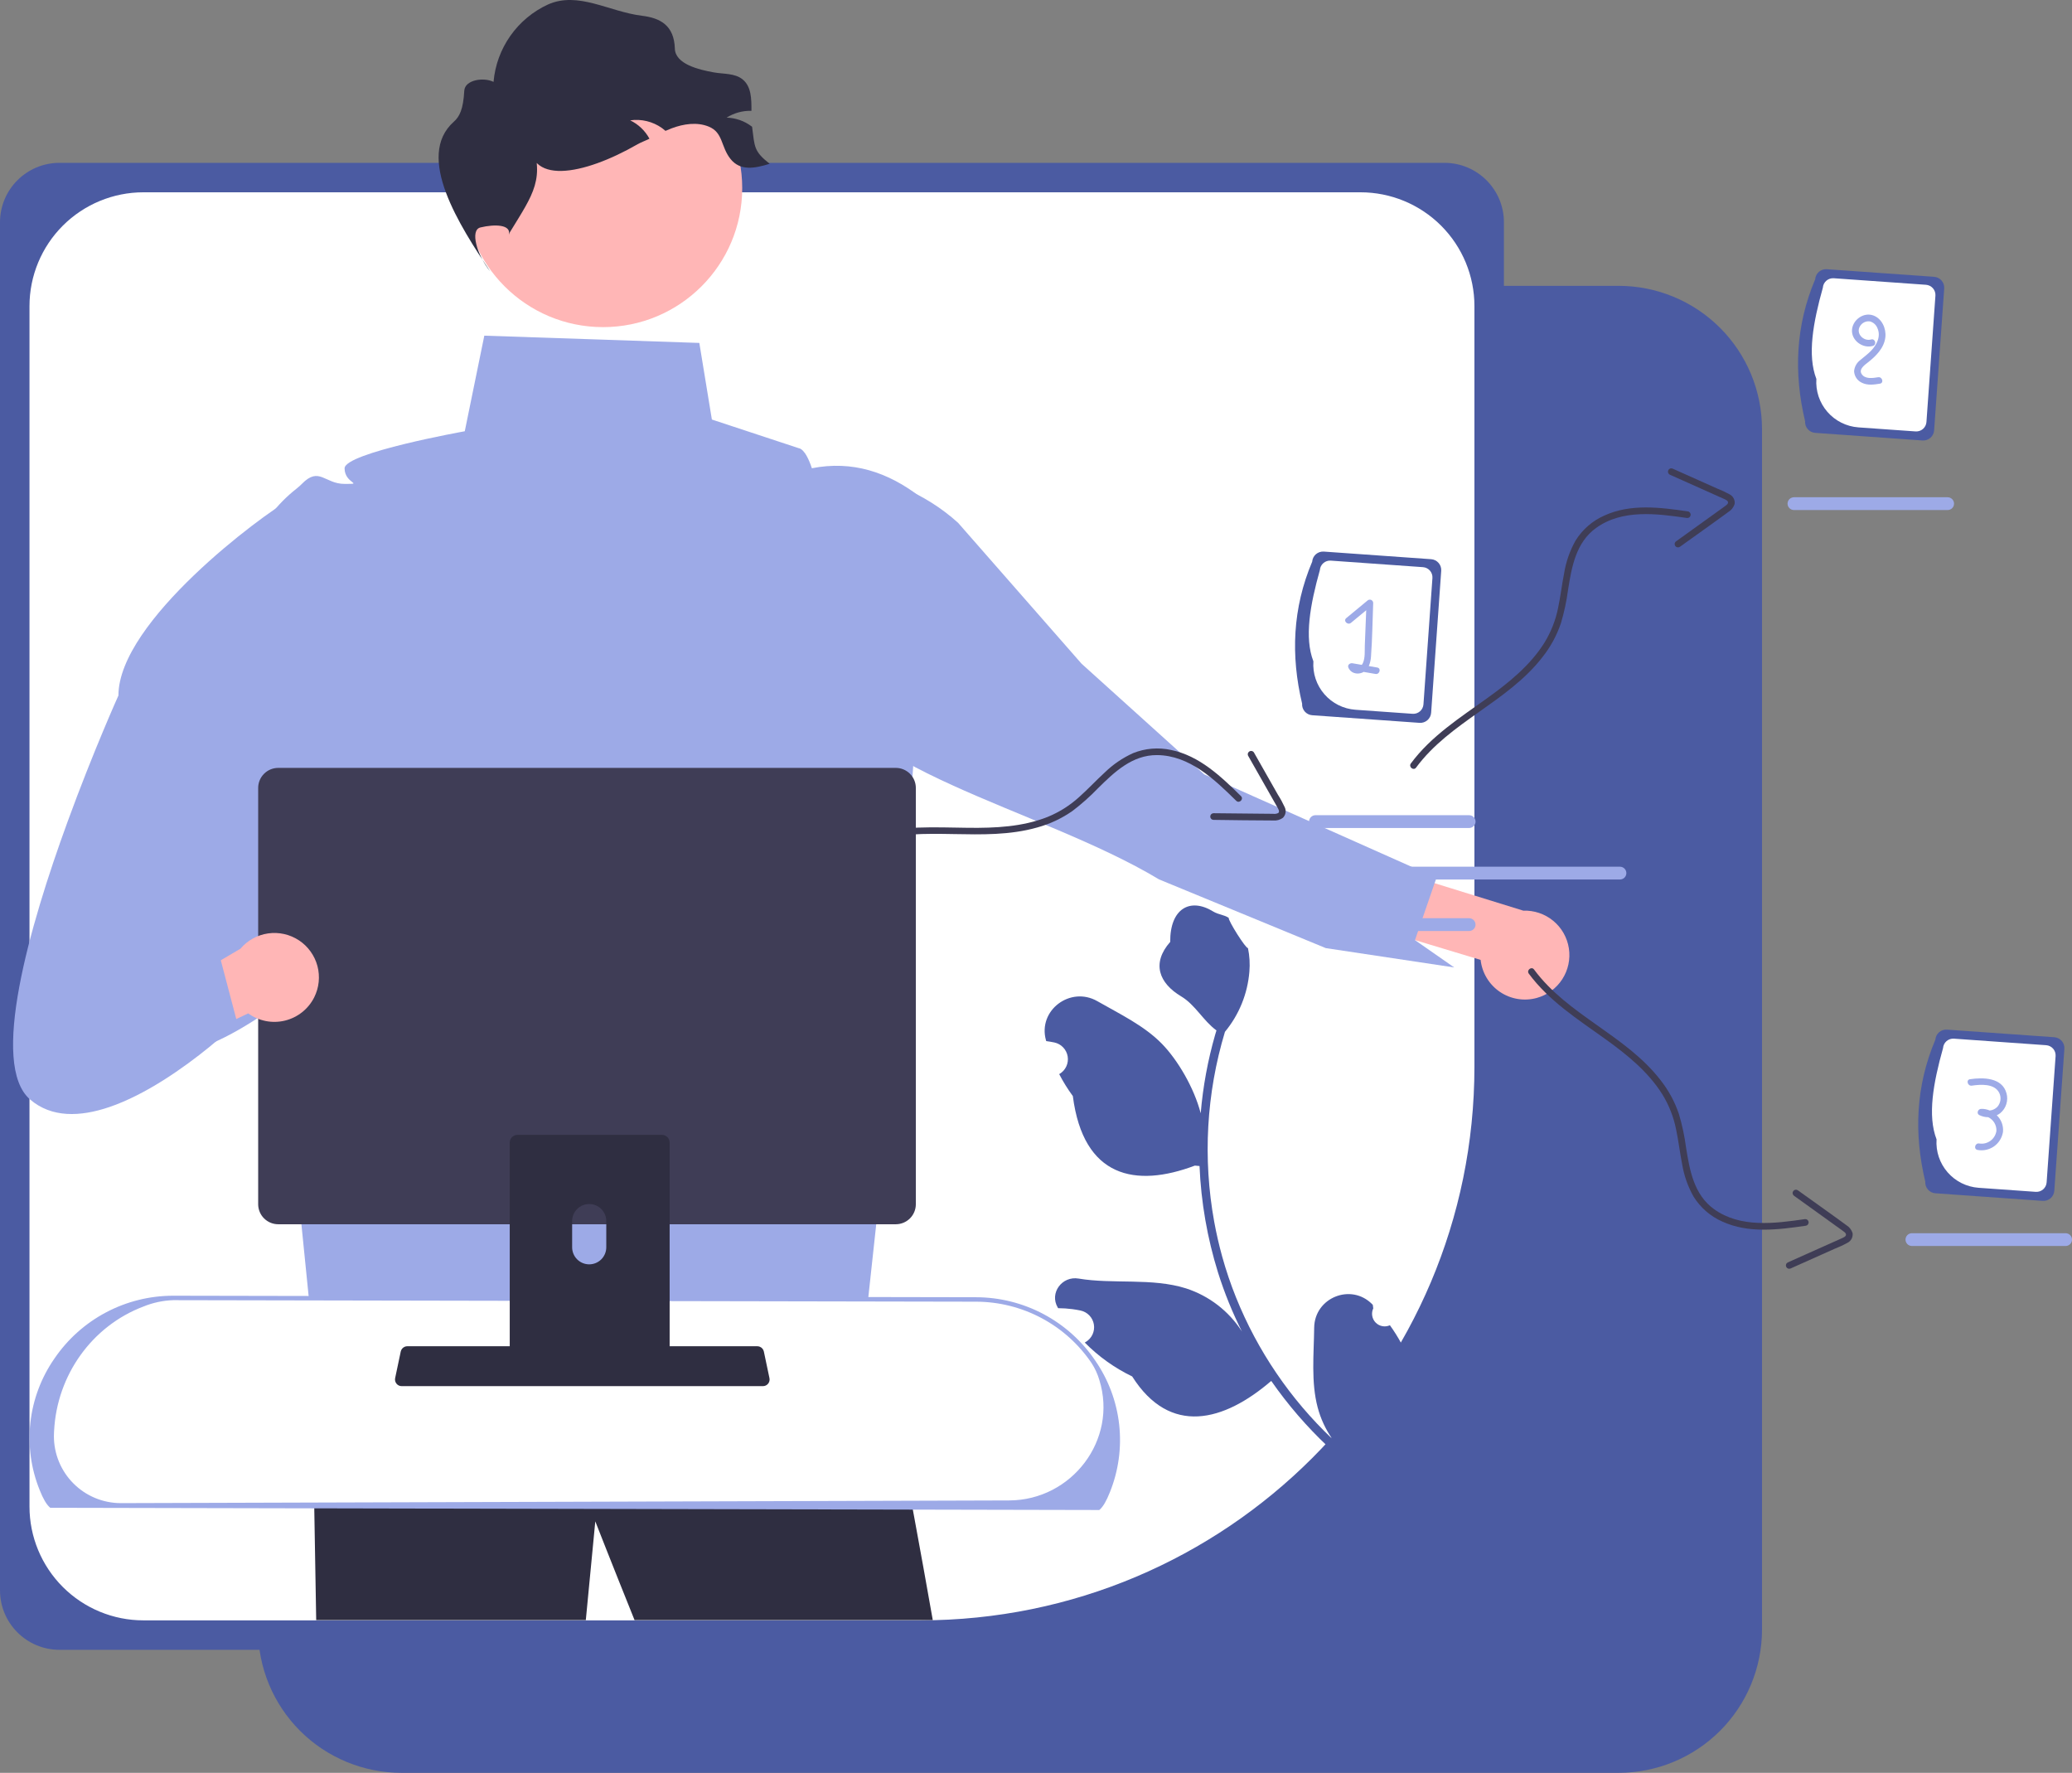 <svg width="263" height="225" viewBox="0 0 263 225" fill="none" xmlns="http://www.w3.org/2000/svg">
<rect x="0" y="0" width="263" height="225" fill="#808080" stroke="none"/>
<g clip-path="url(#clip0_46_208)">
<path d="M205.451 36.278H187.581V188.462C187.581 190.849 187.11 193.214 186.196 195.42C185.281 197.626 183.94 199.63 182.25 201.318C180.56 203.007 178.553 204.346 176.345 205.26C174.137 206.174 171.77 206.644 169.379 206.644H32.759V206.818C32.759 209.206 33.23 211.57 34.144 213.776C35.059 215.982 36.4 217.986 38.09 219.675C39.78 221.363 41.787 222.702 43.995 223.616C46.203 224.53 48.57 225 50.961 225H205.451C207.841 225 210.208 224.53 212.416 223.616C214.625 222.702 216.631 221.363 218.322 219.675C220.012 217.986 221.352 215.982 222.267 213.776C223.182 211.57 223.653 209.206 223.653 206.818V54.461C223.653 52.073 223.182 49.708 222.267 47.502C221.352 45.297 220.012 43.292 218.322 41.604C216.631 39.915 214.625 38.576 212.416 37.662C210.208 36.749 207.841 36.278 205.451 36.278Z" fill="#4B5BA2"/>
<path d="M183.339 20.667H7.555C3.383 20.667 0 24.046 0 28.214V201.842C0 206.01 3.383 209.389 7.555 209.389H183.339C187.511 209.389 190.894 206.01 190.894 201.842V28.214C190.894 24.046 187.511 20.667 183.339 20.667Z" fill="#4B5BA2"/>
<path d="M18.202 24.406C14.367 24.406 10.69 25.928 7.978 28.636C5.267 31.345 3.743 35.019 3.743 38.849V191.207C3.743 195.037 5.267 198.711 7.978 201.419C10.69 204.128 14.367 205.65 18.202 205.65H116.801C155.654 205.65 187.15 174.187 187.15 135.377V38.849C187.15 35.019 185.627 31.345 182.916 28.636C180.204 25.928 176.527 24.406 172.692 24.406H18.202Z" fill="white"/>
<path d="M195.071 126.654C194.282 126.872 193.454 126.917 192.645 126.784C191.837 126.652 191.066 126.346 190.388 125.887C189.709 125.428 189.139 124.827 188.716 124.126C188.292 123.425 188.027 122.64 187.937 121.827L160.94 113.683L161.359 105.67L193.353 115.577C194.735 115.528 196.087 115.987 197.154 116.867C198.22 117.747 198.926 118.987 199.137 120.353C199.349 121.718 199.052 123.114 198.303 124.275C197.554 125.436 196.404 126.283 195.071 126.654Z" fill="#FFB6B6"/>
<path d="M104.179 85.319C101.445 83.041 105.448 71.746 104.369 68.473C104.304 68.275 104.243 68.076 104.185 67.876C104.063 67.454 104.09 67.002 104.262 66.598L114.409 61.83C117.053 62.909 119.489 64.439 121.608 66.351L137.283 84.235L152.855 98.284L159.688 101.327L182.331 111.415L182.096 112.091L182.094 112.093L179.605 119.313L179.605 119.317L184.584 122.784L168.284 120.331L157.504 115.889L147.124 111.613C131.798 102.4 106.582 97.624 104.179 85.319Z" fill="#9DAAE7"/>
<path d="M176.422 168.196C176.123 168.332 175.789 168.373 175.466 168.313C175.142 168.253 174.846 168.095 174.615 167.861C174.384 167.627 174.232 167.328 174.177 167.004C174.122 166.68 174.169 166.348 174.31 166.051C174.288 165.887 174.272 165.769 174.249 165.605C174.223 165.578 174.196 165.551 174.17 165.524C171.491 162.81 166.857 164.691 166.81 168.503C166.768 171.886 166.399 175.405 167.251 178.623C167.628 180.046 168.25 181.392 169.088 182.602C163.781 177.565 159.62 171.448 156.888 164.664C156.204 162.961 155.616 161.221 155.126 159.453C154.726 158.002 154.391 156.538 154.12 155.058C152.66 147.029 153.128 138.768 155.484 130.954C157.274 128.789 158.356 126.128 158.584 123.33C158.67 122.323 158.609 121.309 158.404 120.319C158.159 120.456 155.866 116.813 155.965 116.493C155.386 116.092 154.632 116.079 154.026 115.703C151.007 113.838 148.499 115.379 148.536 119.541C146.139 122.259 147.118 124.782 149.931 126.46C151.721 127.528 152.716 129.543 154.406 130.777C154.354 130.955 154.297 131.13 154.245 131.308C153.307 134.569 152.691 137.914 152.406 141.295C151.554 138.013 149.454 134.488 147.475 132.467C145.22 130.163 142.138 128.697 139.288 127.066C135.865 125.108 131.706 128.225 132.765 132.022C132.775 132.059 132.785 132.095 132.796 132.132C133.14 132.178 133.483 132.236 133.823 132.306C134.252 132.396 134.644 132.614 134.946 132.93C135.249 133.246 135.449 133.647 135.52 134.078C135.592 134.51 135.53 134.953 135.345 135.35C135.16 135.747 134.859 136.078 134.482 136.301L134.443 136.324C134.949 137.295 135.528 138.227 136.176 139.111C137.511 149.46 144.121 150.777 151.665 147.935C151.864 147.953 152.059 147.974 152.257 147.988C152.449 152.579 153.239 157.125 154.606 161.512C155.42 164.097 156.442 166.613 157.662 169.033L157.614 168.95C155.954 166.379 153.456 164.46 150.543 163.517C146.233 162.154 141.258 163.008 136.902 162.27C134.805 161.914 133.18 164.109 134.257 165.941C134.274 165.971 134.291 166 134.309 166.029C134.915 166.032 135.521 166.073 136.123 166.152C136.467 166.198 136.81 166.256 137.15 166.326C137.579 166.416 137.97 166.634 138.273 166.95C138.576 167.267 138.776 167.667 138.847 168.099C138.918 168.53 138.857 168.974 138.672 169.37C138.486 169.767 138.186 170.098 137.808 170.321L137.77 170.344C137.742 170.36 137.718 170.374 137.69 170.39C139.434 172.159 141.47 173.615 143.708 174.693C148.509 182.271 155.34 180.438 161.356 175.263L161.36 175.261C163.458 178.276 165.863 181.065 168.538 183.583L180.354 178.853C180.344 178.705 180.327 178.554 180.313 178.407C179.247 178.914 178.122 179.288 176.965 179.522C177.411 178.096 177.853 176.662 178.299 175.237C178.31 175.209 178.32 175.18 178.328 175.151C178.552 174.423 178.782 173.698 179.006 172.97L179.006 172.969C178.353 171.274 177.485 169.67 176.422 168.196L176.422 168.196Z" fill="#4B5BA2"/>
<path d="M111.476 178.583L111.34 178.414C110.951 175.908 111.476 178.583 111.476 178.583Z" fill="#2F2E41"/>
<path d="M118.397 205.614H80.543C77.602 198.311 75.561 193.087 75.561 193.087C75.561 193.087 75.065 198.204 74.358 205.614H40.135C39.815 185.477 39.367 164.801 39.219 158.234L104.907 159.696L111.44 167.973C111.462 168.111 111.485 168.263 111.513 168.435C111.777 170.117 115.334 188.169 118.397 205.614Z" fill="#2F2E41"/>
<path d="M117.823 63.984L117.817 63.973C117.608 63.586 117.272 63.282 116.866 63.114C112.71 59.892 108.159 58.424 103.052 59.428C102.216 56.9 101.436 56.9 101.436 56.9L90.359 53.245L88.766 43.524L61.474 42.601L58.994 54.733C58.994 54.733 43.739 57.464 43.739 59.439C43.739 61.415 46.282 61.415 43.739 61.415C41.197 61.415 40.516 59.157 38.315 61.415C38.127 61.604 37.928 61.783 37.719 61.951C37.694 61.974 37.666 61.993 37.64 62.016C35.153 63.97 33.199 66.518 31.957 69.425C30.715 72.332 30.226 75.505 30.535 78.651L35.227 125.277L40.236 175.03L108.781 177.88L113.372 135.543L118.041 65.102C118.083 64.716 118.007 64.327 117.823 63.984Z" fill="#9DAAE7"/>
<path d="M5.302 189.02C5.693 190.003 6.088 190.724 6.487 191.08L139.424 191.362C139.822 191.006 140.217 190.286 140.609 189.302C145.258 177.618 136.487 164.947 123.9 164.923L22.018 164.73C9.448 164.706 0.659 177.351 5.302 189.02Z" fill="white"/>
<path d="M139.532 191.645L139.423 191.645L6.379 191.362L6.298 191.29C5.884 190.92 5.472 190.211 5.04 189.124C3.939 186.406 3.533 183.457 3.858 180.542C4.184 177.628 5.23 174.841 6.903 172.431C8.573 169.972 10.821 167.959 13.45 166.567C16.078 165.175 19.008 164.448 21.983 164.448H22.018L123.9 164.641C126.886 164.647 129.825 165.383 132.461 166.784C135.096 168.186 137.348 170.211 139.02 172.682C140.691 175.099 141.735 177.892 142.058 180.811C142.381 183.73 141.973 186.684 140.871 189.406C140.438 190.493 140.027 191.202 139.612 191.573L139.532 191.645ZM15.369 190.772L128.088 190.43C136.045 190.406 141.898 182.734 139.54 175.143C139.317 174.384 138.985 173.661 138.553 172.998C136.932 170.603 134.75 168.641 132.195 167.283C129.641 165.924 126.793 165.211 123.899 165.206L22.017 165.012H21.983C20.69 165.055 19.414 165.328 18.216 165.817C11.635 168.304 7.234 174.557 6.868 181.576C6.864 181.666 6.859 181.755 6.854 181.845C6.797 182.958 6.96 184.072 7.333 185.123C7.706 186.173 8.283 187.14 9.031 187.968C9.779 188.796 10.682 189.469 11.69 189.948C12.698 190.427 13.79 190.703 14.905 190.761C15.059 190.768 15.214 190.772 15.369 190.772Z" fill="#9DAAE7"/>
<path d="M165.278 89.302C163.822 83.194 164.064 77.177 166.558 71.283C166.584 70.918 166.754 70.579 167.03 70.339C167.307 70.1 167.667 69.98 168.032 70.005L181.655 70.971C182.02 70.997 182.36 71.167 182.6 71.443C182.84 71.719 182.96 72.079 182.935 72.444L181.655 90.463C181.628 90.827 181.458 91.167 181.182 91.406C180.905 91.646 180.545 91.766 180.18 91.741L166.557 90.775C166.192 90.749 165.852 90.579 165.612 90.303C165.372 90.026 165.252 89.666 165.278 89.302Z" fill="#4B5BA2"/>
<path d="M166.709 83.933C165.544 80.923 166.289 76.784 167.532 72.349C167.557 72.008 167.716 71.69 167.975 71.466C168.234 71.241 168.571 71.129 168.913 71.152L180.621 71.982C180.963 72.007 181.281 72.166 181.506 72.425C181.73 72.683 181.843 73.02 181.819 73.362L180.68 89.396C180.656 89.738 180.496 90.056 180.237 90.28C179.978 90.504 179.641 90.617 179.299 90.593L172.046 90.079C170.523 89.969 169.106 89.261 168.106 88.109C167.105 86.957 166.603 85.455 166.709 83.933Z" fill="white"/>
<path d="M174.815 84.719C174.457 84.658 174.1 84.596 173.742 84.535C173.907 84.146 174.002 83.732 174.023 83.311C174.192 81.055 174.209 78.779 174.3 76.519C174.297 76.436 174.271 76.356 174.224 76.288C174.177 76.22 174.111 76.167 174.035 76.135C173.958 76.104 173.874 76.095 173.793 76.11C173.712 76.125 173.636 76.163 173.576 76.22C172.678 76.963 171.78 77.706 170.882 78.449C170.461 78.797 171.064 79.393 171.481 79.048C172.126 78.514 172.77 77.981 173.415 77.448C173.356 78.928 173.297 80.409 173.237 81.89C173.209 82.6 173.296 83.463 173.004 84.131C172.964 84.221 172.912 84.306 172.85 84.382C172.454 84.314 172.058 84.246 171.662 84.178C171.377 84.129 171.015 84.367 171.141 84.699C171.413 85.421 172.217 85.649 172.905 85.371C172.966 85.343 173.025 85.312 173.081 85.276L174.59 85.535C175.123 85.627 175.352 84.811 174.815 84.719Z" fill="#9DAAE7"/>
<path d="M244.377 149.973C242.921 143.864 243.163 137.848 245.656 131.954C245.683 131.589 245.853 131.25 246.129 131.01C246.406 130.771 246.766 130.65 247.131 130.676L260.754 131.641C261.119 131.668 261.459 131.838 261.699 132.114C261.939 132.39 262.059 132.75 262.034 133.115L260.754 151.133C260.727 151.498 260.557 151.837 260.281 152.077C260.004 152.317 259.644 152.437 259.279 152.411L245.656 151.446C245.291 151.42 244.951 151.25 244.711 150.973C244.471 150.697 244.351 150.337 244.377 149.973Z" fill="#4B5BA2"/>
<path d="M245.808 144.604C244.643 141.594 245.388 137.454 246.631 133.02C246.656 132.679 246.815 132.361 247.074 132.136C247.333 131.912 247.67 131.799 248.012 131.823L259.72 132.653C260.062 132.678 260.38 132.837 260.605 133.095C260.829 133.354 260.942 133.691 260.918 134.033L259.779 150.067C259.755 150.409 259.595 150.726 259.336 150.951C259.078 151.175 258.74 151.288 258.398 151.264L251.145 150.75C249.622 150.64 248.205 149.932 247.205 148.779C246.204 147.627 245.702 146.126 245.808 144.604Z" fill="white"/>
<path d="M253.451 141.547C253.607 141.474 253.754 141.385 253.89 141.281C254.253 140.982 254.522 140.584 254.663 140.136C254.804 139.687 254.812 139.208 254.686 138.755C254.136 136.739 251.722 136.727 250.056 136.969C249.518 137.047 249.746 137.863 250.281 137.786C251.404 137.622 253.167 137.49 253.771 138.715C253.909 139.003 253.958 139.326 253.912 139.641C253.866 139.957 253.727 140.252 253.513 140.489C253.257 140.745 252.92 140.905 252.559 140.942C252.21 140.79 251.83 140.719 251.449 140.735C251.057 140.754 250.838 141.324 251.236 141.524C251.587 141.699 251.975 141.79 252.368 141.791C252.694 141.948 252.967 142.198 253.151 142.509C253.335 142.82 253.423 143.179 253.404 143.54C253.367 143.786 253.281 144.022 253.152 144.236C253.023 144.449 252.854 144.635 252.653 144.783C252.452 144.93 252.224 145.037 251.982 145.097C251.74 145.157 251.488 145.168 251.242 145.131L251.231 145.129C250.699 145.022 250.471 145.838 251.006 145.946C251.724 146.081 252.466 145.925 253.069 145.514C253.672 145.102 254.087 144.468 254.223 143.751C254.23 143.712 254.236 143.673 254.242 143.634C254.276 143.249 254.222 142.862 254.085 142.5C253.948 142.139 253.732 141.813 253.451 141.547Z" fill="#9DAAE7"/>
<path d="M229.122 53.464C227.666 47.355 227.909 41.339 230.402 35.445C230.428 35.08 230.598 34.741 230.875 34.501C231.151 34.262 231.511 34.141 231.877 34.167L245.5 35.132C245.865 35.159 246.204 35.329 246.444 35.605C246.684 35.881 246.804 36.241 246.779 36.606L245.499 54.624C245.473 54.989 245.303 55.328 245.026 55.568C244.75 55.808 244.389 55.928 244.024 55.903L230.401 54.937C230.036 54.911 229.696 54.741 229.457 54.465C229.217 54.188 229.096 53.828 229.122 53.464Z" fill="#4B5BA2"/>
<path d="M230.553 48.095C229.388 45.085 230.133 40.946 231.376 36.511C231.401 36.17 231.56 35.852 231.819 35.627C232.078 35.403 232.416 35.29 232.757 35.314L244.465 36.144C244.807 36.169 245.125 36.328 245.35 36.586C245.575 36.845 245.687 37.182 245.664 37.524L244.525 53.558C244.5 53.9 244.341 54.218 244.082 54.442C243.823 54.666 243.485 54.779 243.143 54.755L235.891 54.241C234.368 54.131 232.95 53.423 231.95 52.27C230.949 51.118 230.447 49.617 230.553 48.095Z" fill="white"/>
<path d="M237.753 40.026C236.553 39.61 235.218 40.558 235.082 41.788C234.928 43.181 236.428 44.281 237.727 43.902C238.249 43.75 238.027 42.932 237.502 43.086C236.55 43.363 235.534 42.336 236.081 41.418C236.206 41.197 236.395 41.018 236.623 40.907C236.852 40.795 237.109 40.755 237.36 40.793C237.574 40.852 237.77 40.961 237.934 41.109C238.098 41.258 238.225 41.443 238.305 41.65C238.772 42.701 238.217 43.769 237.481 44.533C237.061 44.969 236.569 45.308 236.117 45.705C235.897 45.871 235.714 46.081 235.581 46.322C235.447 46.563 235.365 46.829 235.341 47.103C235.353 47.411 235.449 47.711 235.619 47.968C235.789 48.226 236.026 48.433 236.305 48.565C237.027 48.937 237.849 48.819 238.618 48.695C239.155 48.609 238.927 47.793 238.393 47.879C237.72 47.987 236.714 48.151 236.288 47.45C235.923 46.851 236.675 46.324 237.084 46.005C238.113 45.203 239.154 44.168 239.309 42.805C239.435 41.688 238.867 40.413 237.753 40.026Z" fill="#9DAAE7"/>
<path d="M31.017 122.507L37.729 125.527C34.574 128.083 29.768 131.523 25.062 133.115L17.584 128.021C14.799 117.292 16.505 106.236 19.853 96.887C21.707 91.692 24.167 86.733 27.181 82.112C26.872 78.966 27.361 75.793 28.603 72.886C29.844 69.979 31.799 67.431 34.285 65.477C34.314 65.454 34.339 65.434 34.364 65.412C36.842 67.559 38.865 70.178 40.316 73.116C41.767 76.053 42.618 79.251 42.817 82.521L42.967 84.993L43.266 89.864L44.026 102.302L35.014 116.299L31.017 122.507Z" fill="#9DAAE7"/>
<path d="M50.327 175.611C50.406 175.709 50.505 175.788 50.619 175.842C50.733 175.897 50.857 175.925 50.983 175.924H96.843C96.969 175.924 97.092 175.896 97.206 175.842C97.319 175.788 97.418 175.709 97.498 175.612C97.576 175.515 97.633 175.401 97.662 175.279C97.692 175.157 97.694 175.031 97.668 174.908L96.956 171.53C96.927 171.392 96.863 171.264 96.771 171.157C96.68 171.05 96.562 170.968 96.431 170.918C96.335 170.88 96.234 170.861 96.131 170.861H51.692C51.589 170.861 51.488 170.88 51.392 170.918C51.261 170.968 51.144 171.05 51.052 171.157C50.96 171.264 50.896 171.392 50.867 171.53L50.155 174.908C50.13 175.031 50.132 175.157 50.162 175.279C50.192 175.4 50.248 175.514 50.327 175.611Z" fill="#2F2E41"/>
<path d="M32.77 99.995V152.838C32.771 153.511 33.039 154.157 33.516 154.633C33.992 155.109 34.639 155.377 35.313 155.378H113.705C114.38 155.377 115.026 155.109 115.503 154.633C115.979 154.157 116.247 153.511 116.248 152.838V99.995C116.246 99.322 115.978 98.677 115.501 98.202C115.025 97.726 114.379 97.459 113.705 97.458H35.313C34.639 97.459 33.993 97.726 33.517 98.202C33.04 98.677 32.772 99.322 32.77 99.995Z" fill="#3F3D56"/>
<path d="M64.701 145.01V173.951H84.998V145.01C84.998 144.802 84.932 144.599 84.808 144.431C84.685 144.264 84.511 144.14 84.312 144.079C84.218 144.048 84.12 144.032 84.021 144.034H65.681C65.421 144.033 65.172 144.136 64.989 144.318C64.805 144.501 64.701 144.75 64.701 145.009V145.01ZM72.622 154.954C72.627 154.384 72.858 153.839 73.264 153.437C73.669 153.035 74.218 152.81 74.789 152.81C75.36 152.81 75.908 153.035 76.314 153.437C76.719 153.839 76.95 154.384 76.955 154.954V158.312C76.953 158.884 76.723 159.432 76.317 159.836C75.911 160.239 75.361 160.466 74.789 160.466C74.216 160.466 73.666 160.239 73.26 159.836C72.854 159.432 72.625 158.884 72.622 158.312V154.954Z" fill="#2F2E41"/>
<path d="M76.547 41.518C86.302 41.518 94.21 33.618 94.21 23.873C94.21 14.129 86.302 6.229 76.547 6.229C66.791 6.229 58.883 14.129 58.883 23.873C58.883 33.618 66.791 41.518 76.547 41.518Z" fill="#FFB6B6"/>
<path d="M97.696 20.787C95.791 21.377 93.956 21.725 92.717 20.165C91.479 18.605 91.802 16.82 89.96 16.068C88.473 15.459 86.755 15.72 85.255 16.286C84.988 16.385 84.727 16.497 84.471 16.609C84.328 16.485 84.185 16.367 84.029 16.255C82.859 15.423 81.413 15.071 79.991 15.273C81.03 15.774 81.886 16.59 82.436 17.604C81.926 17.859 81.378 18.049 80.887 18.331C74.141 22.205 66.639 23.765 67.251 17.299C69.293 22.67 67.706 24.585 64.712 29.49L64.594 29.776C64.893 28.489 62.793 28.428 60.978 28.868C59.638 29.193 60.506 32.314 62.223 34.463C58.383 28.688 52.632 19.87 57.605 15.447C58.339 14.794 58.799 13.874 58.931 11.518C59.009 10.121 61.389 9.771 62.646 10.393C62.828 8.292 63.563 6.277 64.776 4.552C65.989 2.827 67.638 1.454 69.554 0.57C73.4 -1.139 77.311 1.491 81.49 2C83.809 2.283 85.567 3.216 85.66 6.171C85.722 8.14 88.691 8.845 90.632 9.193C91.865 9.41 93.252 9.28 94.236 10.057C95.374 10.958 95.387 12.543 95.381 14.066C94.266 14.035 93.168 14.335 92.226 14.931C93.379 14.96 94.494 15.351 95.412 16.049C95.43 16.06 95.446 16.073 95.462 16.087C95.798 18.648 95.661 19.189 97.696 20.787Z" fill="#2F2E41"/>
<path d="M110.435 106.82C117.337 104.678 124.726 106.995 131.666 105.017C133.262 104.581 134.771 103.873 136.126 102.925C137.282 102.049 138.368 101.084 139.372 100.039C141.46 97.976 143.727 95.811 146.864 95.834C150.994 95.866 154.165 98.93 156.918 101.637C157.307 102.019 157.907 101.421 157.517 101.038C154.988 98.551 152.255 95.928 148.654 95.186C147.038 94.828 145.353 94.968 143.818 95.587C142.488 96.191 141.272 97.022 140.225 98.041C139.117 99.057 138.094 100.163 136.97 101.163C135.797 102.229 134.445 103.081 132.977 103.681C129.795 104.946 126.305 105.099 122.922 105.062C118.674 105.016 114.325 104.727 110.21 106.004C109.691 106.165 109.912 106.983 110.435 106.82Z" fill="#3F3D56"/>
<path d="M158.432 95.931L160.553 99.667L161.58 101.475C161.762 101.796 161.95 102.115 162.127 102.439C162.237 102.638 162.475 102.997 162.247 103.186C162.047 103.283 161.823 103.318 161.602 103.286C161.228 103.287 160.854 103.279 160.48 103.275L158.376 103.254L154.027 103.21C153.918 103.213 153.814 103.26 153.737 103.339C153.661 103.418 153.618 103.523 153.618 103.633C153.618 103.743 153.661 103.848 153.737 103.927C153.814 104.006 153.918 104.052 154.027 104.056C156.552 104.082 159.078 104.135 161.602 104.133C162.043 104.175 162.484 104.055 162.841 103.794C163.016 103.62 163.132 103.396 163.173 103.152C163.213 102.908 163.176 102.658 163.066 102.437C162.817 101.895 162.531 101.37 162.209 100.867L161.285 99.24L159.163 95.504C159.105 95.411 159.012 95.345 158.905 95.319C158.799 95.293 158.686 95.309 158.591 95.365C158.496 95.42 158.426 95.51 158.397 95.616C158.367 95.722 158.379 95.835 158.432 95.931Z" fill="#3F3D56"/>
<path d="M186.475 105.086H166.974C166.867 105.086 166.761 105.066 166.663 105.025C166.564 104.985 166.474 104.925 166.398 104.85C166.322 104.775 166.262 104.686 166.221 104.587C166.18 104.489 166.158 104.383 166.158 104.277C166.158 104.17 166.178 104.064 166.219 103.966C166.26 103.867 166.319 103.777 166.395 103.702C166.47 103.626 166.559 103.566 166.658 103.525C166.757 103.484 166.862 103.463 166.969 103.463C166.971 103.463 166.972 103.463 166.974 103.463H186.475C186.582 103.462 186.687 103.483 186.786 103.523C186.885 103.564 186.975 103.623 187.051 103.698C187.127 103.773 187.187 103.863 187.228 103.961C187.269 104.06 187.29 104.165 187.291 104.272C187.291 104.379 187.27 104.484 187.23 104.583C187.189 104.682 187.13 104.771 187.054 104.847C186.979 104.922 186.889 104.982 186.791 105.024C186.692 105.065 186.587 105.086 186.48 105.086C186.478 105.086 186.476 105.086 186.475 105.086Z" fill="#9DAAE7"/>
<path d="M186.475 118.159H166.974C166.867 118.16 166.762 118.139 166.663 118.099C166.564 118.058 166.474 117.999 166.399 117.923C166.323 117.848 166.263 117.759 166.222 117.661C166.181 117.562 166.159 117.457 166.159 117.35C166.159 117.244 166.179 117.138 166.22 117.039C166.26 116.941 166.32 116.851 166.395 116.776C166.47 116.7 166.56 116.64 166.658 116.599C166.757 116.558 166.862 116.536 166.969 116.536C166.971 116.536 166.972 116.536 166.974 116.536H186.475C186.582 116.536 186.687 116.556 186.786 116.597C186.885 116.637 186.974 116.697 187.05 116.772C187.126 116.847 187.186 116.936 187.227 117.035C187.268 117.133 187.29 117.239 187.29 117.345C187.29 117.452 187.269 117.557 187.229 117.656C187.188 117.755 187.129 117.844 187.054 117.92C186.978 117.996 186.889 118.056 186.791 118.097C186.692 118.138 186.586 118.159 186.48 118.159C186.478 118.159 186.476 118.159 186.475 118.159Z" fill="#9DAAE7"/>
<path d="M205.618 111.623H166.974C166.867 111.623 166.761 111.603 166.663 111.562C166.564 111.522 166.474 111.462 166.398 111.387C166.322 111.312 166.262 111.223 166.221 111.124C166.18 111.026 166.158 110.92 166.158 110.813C166.158 110.707 166.178 110.601 166.219 110.502C166.26 110.404 166.319 110.314 166.395 110.238C166.47 110.163 166.559 110.103 166.658 110.062C166.757 110.021 166.862 110 166.969 109.999C166.971 109.999 166.972 109.999 166.974 109.999H205.618C205.725 109.999 205.831 110.019 205.93 110.06C206.029 110.1 206.118 110.16 206.194 110.235C206.27 110.31 206.33 110.399 206.371 110.498C206.413 110.596 206.434 110.702 206.434 110.809C206.435 110.915 206.414 111.021 206.373 111.12C206.333 111.218 206.273 111.308 206.198 111.384C206.122 111.459 206.033 111.519 205.934 111.56C205.836 111.601 205.73 111.622 205.623 111.623C205.622 111.623 205.62 111.623 205.618 111.623Z" fill="#9DAAE7"/>
<path d="M179.745 97.42C184.036 91.61 191.363 89.105 195.781 83.406C196.809 82.11 197.604 80.647 198.134 79.08C198.546 77.691 198.849 76.271 199.038 74.834C199.497 71.937 200.039 68.851 202.581 67.014C205.927 64.596 210.299 65.189 214.122 65.74C214.231 65.753 214.341 65.723 214.429 65.656C214.516 65.59 214.574 65.492 214.591 65.383C214.608 65.275 214.581 65.164 214.518 65.074C214.454 64.985 214.358 64.923 214.25 64.903C210.737 64.397 206.98 63.9 203.638 65.433C202.125 66.1 200.849 67.21 199.981 68.617C199.266 69.891 198.779 71.279 198.541 72.72C198.25 74.195 198.082 75.691 197.769 77.162C197.456 78.715 196.872 80.201 196.045 81.553C194.232 84.455 191.511 86.643 188.763 88.615C185.313 91.091 181.638 93.432 179.08 96.896C178.757 97.333 179.42 97.861 179.745 97.42Z" fill="#3F3D56"/>
<path d="M211.958 60.248L215.883 62.002L217.782 62.852C218.12 63.002 218.46 63.148 218.795 63.304C219.001 63.4 219.406 63.548 219.334 63.835C219.286 64.03 219.024 64.187 218.874 64.297C218.574 64.519 218.267 64.734 217.964 64.952L216.256 66.18L212.726 68.718C212.64 68.786 212.583 68.885 212.569 68.993C212.554 69.102 212.582 69.212 212.647 69.301C212.712 69.389 212.809 69.449 212.918 69.468C213.026 69.486 213.137 69.462 213.228 69.4C215.277 67.927 217.344 66.475 219.376 64.979C219.756 64.753 220.04 64.395 220.174 63.974C220.212 63.73 220.172 63.48 220.06 63.26C219.948 63.04 219.77 62.861 219.55 62.747C219.028 62.458 218.486 62.204 217.929 61.989L216.219 61.225L212.295 59.47C212.192 59.43 212.078 59.431 211.977 59.474C211.875 59.516 211.794 59.596 211.75 59.697C211.707 59.798 211.704 59.911 211.743 60.014C211.782 60.117 211.859 60.201 211.958 60.248Z" fill="#3F3D56"/>
<path d="M247.212 64.733H227.711C227.604 64.733 227.498 64.713 227.399 64.672C227.3 64.632 227.211 64.572 227.135 64.497C227.059 64.422 226.999 64.333 226.958 64.234C226.916 64.136 226.895 64.03 226.895 63.924C226.894 63.817 226.915 63.711 226.956 63.613C226.996 63.514 227.056 63.424 227.131 63.349C227.207 63.273 227.296 63.213 227.395 63.172C227.493 63.131 227.599 63.11 227.706 63.109C227.707 63.109 227.709 63.109 227.711 63.109H247.212C247.318 63.109 247.424 63.13 247.523 63.17C247.622 63.211 247.712 63.27 247.787 63.345C247.863 63.42 247.923 63.51 247.965 63.608C248.006 63.706 248.027 63.812 248.028 63.919C248.028 64.025 248.007 64.131 247.967 64.23C247.926 64.328 247.866 64.418 247.791 64.494C247.716 64.569 247.626 64.629 247.528 64.67C247.429 64.711 247.323 64.733 247.217 64.733C247.215 64.733 247.213 64.733 247.212 64.733Z" fill="#9DAAE7"/>
<path d="M194.717 123.047C199.008 128.857 206.335 131.362 210.754 137.062C211.781 138.358 212.577 139.821 213.106 141.387C213.518 142.776 213.821 144.196 214.011 145.633C214.469 148.53 215.012 151.616 217.553 153.453C220.899 155.871 225.272 155.279 229.094 154.727C229.204 154.714 229.314 154.744 229.401 154.811C229.489 154.877 229.547 154.975 229.563 155.084C229.58 155.193 229.554 155.303 229.49 155.393C229.426 155.483 229.33 155.544 229.222 155.564C225.71 156.071 221.952 156.567 218.611 155.035C217.097 154.367 215.822 153.257 214.953 151.85C214.239 150.576 213.752 149.188 213.513 147.747C213.222 146.272 213.054 144.776 212.741 143.306C212.428 141.752 211.845 140.266 211.017 138.914C209.204 136.012 206.483 133.824 203.735 131.852C200.285 129.376 196.61 127.035 194.052 123.571C193.729 123.134 194.392 122.607 194.717 123.047Z" fill="#3F3D56"/>
<path d="M226.931 160.22L230.855 158.465L232.755 157.616C233.092 157.465 233.432 157.319 233.768 157.163C233.973 157.067 234.378 156.919 234.307 156.632C234.258 156.437 233.996 156.28 233.847 156.17C233.546 155.948 233.239 155.733 232.936 155.515L231.228 154.287L227.698 151.75C227.612 151.681 227.556 151.583 227.541 151.474C227.526 151.365 227.554 151.255 227.62 151.166C227.685 151.078 227.782 151.018 227.89 151C227.998 150.981 228.109 151.006 228.2 151.067C230.249 152.541 232.316 153.992 234.349 155.488C234.729 155.715 235.012 156.072 235.146 156.494C235.184 156.737 235.144 156.987 235.032 157.207C234.92 157.427 234.742 157.607 234.522 157.72C234 158.01 233.458 158.263 232.901 158.478L231.192 159.242L227.267 160.997C227.164 161.037 227.05 161.036 226.949 160.993C226.847 160.951 226.766 160.871 226.723 160.77C226.679 160.67 226.676 160.556 226.715 160.453C226.754 160.35 226.831 160.267 226.931 160.22Z" fill="#3F3D56"/>
<path d="M262.184 158.138H242.683C242.468 158.138 242.261 158.054 242.108 157.902C241.955 157.751 241.869 157.545 241.868 157.33C241.867 157.115 241.951 156.908 242.103 156.755C242.254 156.602 242.46 156.516 242.676 156.514C242.678 156.514 242.681 156.514 242.683 156.514H262.184C262.399 156.514 262.606 156.598 262.759 156.75C262.912 156.901 262.998 157.107 262.999 157.322C263 157.538 262.916 157.744 262.764 157.897C262.613 158.05 262.406 158.137 262.191 158.138C262.189 158.138 262.186 158.138 262.184 158.138Z" fill="#9DAAE7"/>
<path d="M39.879 126.588C39.51 127.319 38.986 127.96 38.344 128.469C37.702 128.978 36.957 129.341 36.161 129.534C35.364 129.727 34.536 129.745 33.732 129.586C32.928 129.427 32.168 129.096 31.505 128.615L11.195 138.27L9.833 132.584L30.517 120.408C31.41 119.353 32.66 118.662 34.029 118.466C35.398 118.27 36.792 118.582 37.946 119.344C39.1 120.106 39.934 121.264 40.291 122.599C40.647 123.934 40.5 125.353 39.879 126.588Z" fill="#FFB6B6"/>
<path d="M32.053 97.262L17.761 126.432L23.801 123.697L28.005 121.793L30.112 129.79C30.112 129.79 28.716 131.144 26.516 132.925C23.36 135.482 18.555 138.922 13.849 140.513C10.165 141.76 6.546 141.876 3.829 139.551C-1.33 135.137 3.713 117.611 8.586 104.266C11.849 95.329 15.032 88.271 15.032 88.271C15.032 78.846 33.343 65.293 36.742 63.44C38.682 62.384 39.219 63.921 39.219 63.921L28.57 79.495L31.753 92.391L32.654 96.034L32.053 97.262Z" fill="#9DAAE7"/>
</g>
<defs>
<clipPath id="clip0_46_208">
<rect width="263" height="225" fill="white"/>
</clipPath>
</defs>
</svg>
